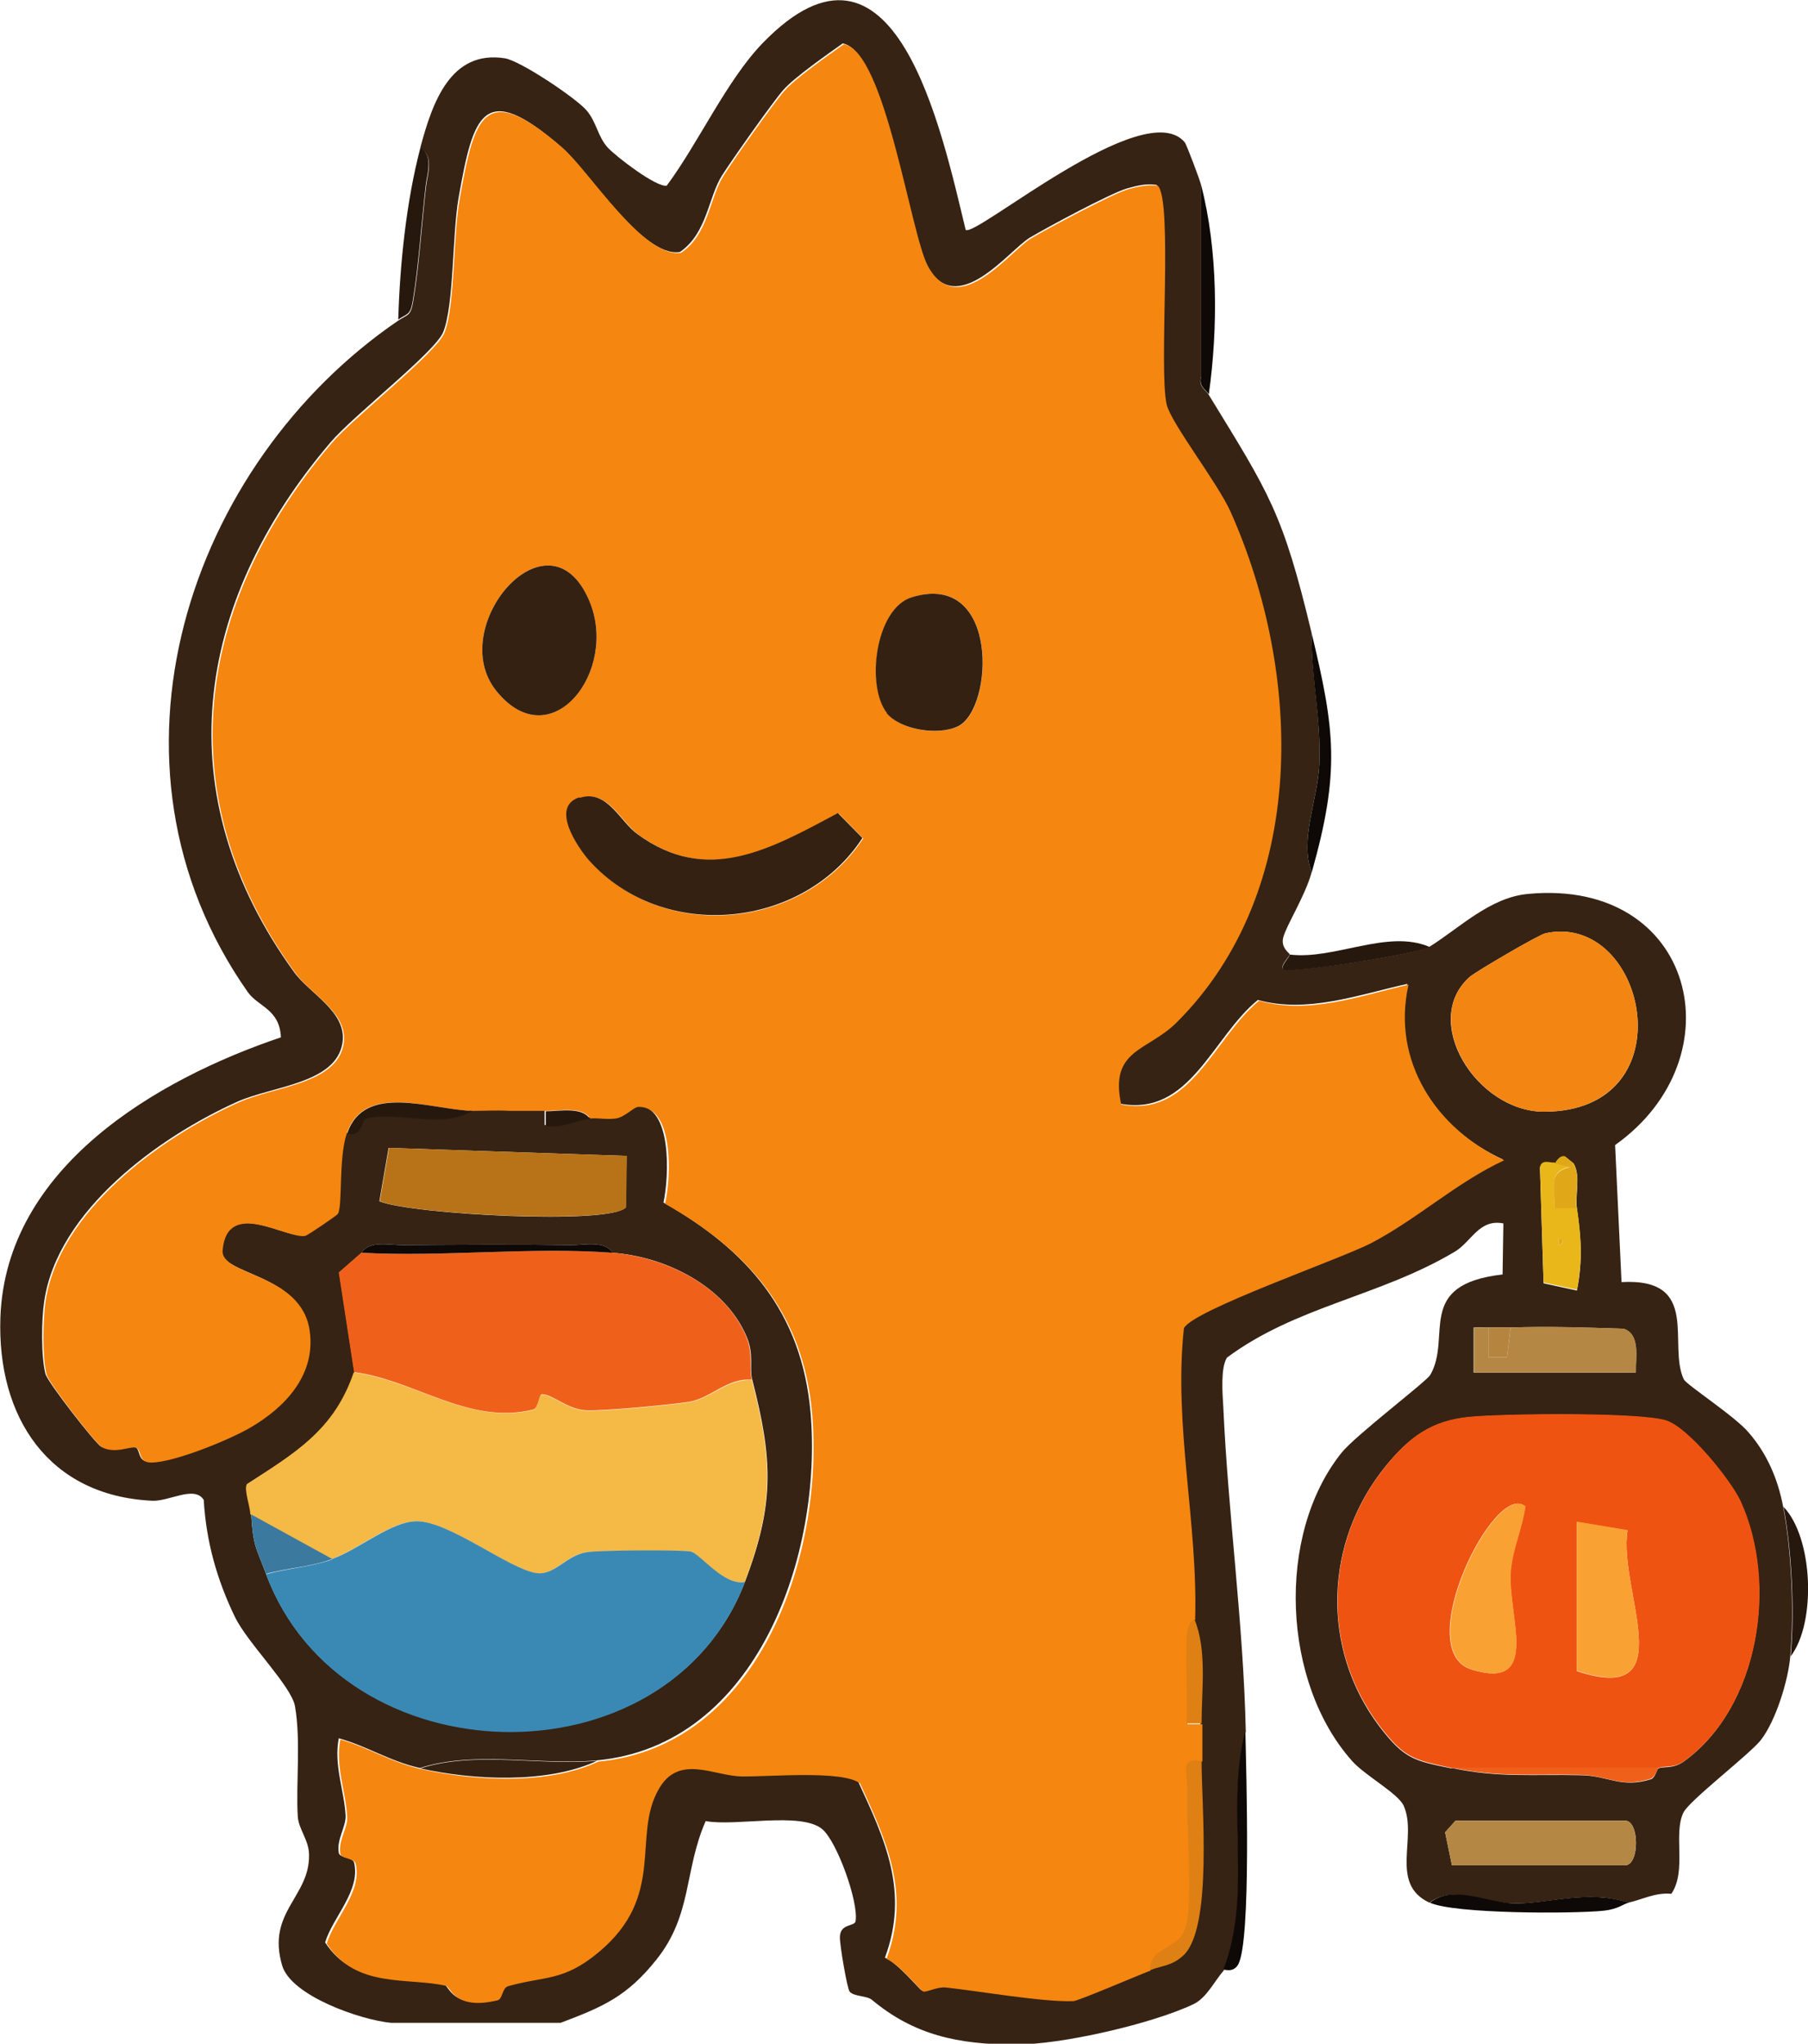 <?xml version="1.0" encoding="UTF-8"?>
<svg id="_레이어_1" data-name="레이어 1" xmlns="http://www.w3.org/2000/svg" viewBox="0 0 44.99 50.85">
  <defs>
    <style>
      .cls-1 {
        fill: #e9b719;
      }

      .cls-2 {
        fill: #362314;
      }

      .cls-3 {
        fill: #de8013;
      }

      .cls-4 {
        fill: #b58745;
      }

      .cls-5 {
        fill: #0e0906;
      }

      .cls-6 {
        fill: #3a89b5;
      }

      .cls-7 {
        fill: #b58540;
      }

      .cls-8 {
        fill: #342112;
      }

      .cls-9 {
        fill: #f58610;
      }

      .cls-10 {
        fill: #b87319;
      }

      .cls-11 {
        fill: #e0a818;
      }

      .cls-12 {
        fill: #3b7a9e;
      }

      .cls-13 {
        fill: #f5b946;
      }

      .cls-14 {
        fill: #27180e;
      }

      .cls-15 {
        fill: #ef5311;
      }

      .cls-16 {
        fill: #ef611a;
      }

      .cls-17 {
        fill: #f38512;
      }

      .cls-18 {
        fill: #faa133;
      }
    </style>
  </defs>
  <g id="dcgNYd.tif">
    <g>
      <path class="cls-2" d="M10.46,3.67c.3-1.12.75-2.43,2.1-2.22.39.06,1.77.99,2.03,1.29s.28.66.54.94c.21.22,1.19.98,1.46.94.79-1.06,1.49-2.62,2.39-3.55,3.29-3.39,4.45,2.18,5.05,4.65.25.19,4.45-3.37,5.45-2.18.04.04.38.94.41,1.07v4.76c-.08.24.11.33.18.44,1.52,2.48,1.85,2.94,2.57,5.95-.01,1.1.24,2.13.19,3.26-.04.88-.5,1.89-.19,2.68-.17.61-.63,1.32-.71,1.63-.06.25.15.38.16.41,0,.07-.2.23-.18.37.2.12,3.39-.38,3.67-.56.74-.46,1.5-1.23,2.46-1.31,4.14-.38,5.22,4.07,2.15,6.25l.16,3.41c1.99-.11,1.14,1.56,1.55,2.42.07.14,1.28.92,1.62,1.33.45.52.72,1.15.85,1.83.21,1.09.28,2.61.18,3.72-.05.61-.36,1.61-.73,2.09-.27.35-1.8,1.52-1.93,1.81-.26.53.09,1.44-.3,2.02-.4-.04-.74.15-1.07.22-1.01-.33-1.97.03-2.84.02-.7,0-1.52-.47-2.11-.02-1.01-.47-.29-1.62-.64-2.41-.14-.31-.96-.75-1.28-1.11-1.74-1.94-1.91-5.62-.27-7.67.34-.43,2.11-1.77,2.21-1.94.55-.94-.4-2.25,1.8-2.5l.02-1.27c-.61-.12-.79.46-1.22.71-1.87,1.11-3.94,1.35-5.66,2.63-.16.26-.11.89-.09,1.22.12,2.68.5,5.37.56,8.08-.51,1.93.19,4.04-.55,5.95-.23.26-.42.67-.74.83-1.02.49-3.31,1.02-4.46,1.01-1.41,0-2.51-.24-3.55-1.11-.13-.11-.46-.08-.56-.21-.06-.08-.25-1.18-.24-1.36.01-.34.37-.25.39-.39.08-.47-.46-1.98-.83-2.29-.53-.44-2.16-.06-2.9-.2-.54,1.23-.33,2.32-1.22,3.44-.73.92-1.33,1.18-2.39,1.58h-4.22c-.75-.07-2.49-.67-2.71-1.43-.39-1.33.69-1.7.67-2.75,0-.36-.26-.64-.28-.95-.05-.8.08-1.9-.07-2.75-.09-.5-1.17-1.56-1.49-2.21-.45-.93-.72-1.88-.78-2.92-.23-.37-.86.04-1.28.02-2.58-.12-3.87-2.08-3.78-4.57.14-3.72,3.87-5.91,6.98-6.96-.03-.7-.56-.76-.82-1.12-4-5.69-1.48-13.16,3.75-16.72.23-.15.3-.11.36-.46.14-.8.22-1.98.32-2.85.03-.3.21-.77-.13-.96ZM29.71,40.28c.07-2.43-.54-4.83-.28-7.25.21-.45,3.9-1.72,4.68-2.13,1.14-.6,2.12-1.51,3.29-2.05-1.69-.77-2.82-2.47-2.38-4.37-1.22.27-2.48.74-3.72.4-1.14.93-1.69,2.91-3.43,2.58-.3-1.37.66-1.32,1.38-2.04,3.3-3.29,3.14-8.7,1.34-12.71-.32-.73-1.48-2.19-1.59-2.67-.2-.9.16-5.07-.22-5.44-.26-.04-.49.02-.74.09-.41.12-1.97.96-2.41,1.22-.52.31-1.83,2.07-2.57.69-.42-.78-1.05-5.33-2.09-5.52-.38.27-1.21.85-1.48,1.16s-1.25,1.7-1.52,2.12c-.35.55-.37,1.44-1.05,1.91-.93.15-2.28-2.03-2.95-2.61-1.94-1.68-2.19-.83-2.56,1.27-.16.92-.11,2.65-.38,3.33-.2.5-2.23,2.07-2.8,2.74-3.43,4.02-4.09,8.81-.91,13.19.39.54,1.33.99,1.2,1.77-.17,1-1.73,1.06-2.61,1.45-1.96.88-4.48,2.71-4.81,4.97-.07.46-.08,1.36.03,1.8.05.21,1.25,1.74,1.38,1.81.32.17.68-.03.84.01s.05.38.38.37c.57,0,1.96-.57,2.47-.87.86-.51,1.62-1.3,1.48-2.38-.18-1.46-2.23-1.38-2.17-2.03.11-1.3,1.6-.26,2.06-.36.05,0,.78-.51.81-.55.13-.22.02-1.39.22-2,.37.13.34-.33.49-.37.78-.17,1.87.27,2.62-.19.3,0,.61-.02.92,0,.2,0,.24,0,.37,0,.18,0,.37,0,.55,0v.37c.39.06.74-.12,1.1-.19.17-.03.4.02.63,0s.44-.29.57-.29c.88-.01.8,1.77.66,2.41,2.08,1.18,3.44,2.72,3.66,5.23.3,3.51-1.32,8.28-5.32,8.65-1.42.13-3.04-.25-4.4.19-.76-.17-1.3-.54-2.02-.74-.13.67.14,1.31.17,1.93.01.27-.23.6-.17.92.02.13.34.11.38.24.17.7-.53,1.36-.72,1.99.74,1.13,2.02.83,2.97,1.05.11.03.21.63,1.28.36.13-.03.11-.31.26-.35.91-.27,1.37-.12,2.25-.84,1.7-1.4.83-2.89,1.5-4.06.5-.88,1.41-.33,2.07-.32s2.49-.15,2.94.17c.66,1.43,1.27,2.73.66,4.37.31.12.86.79.91.81.07.03.34-.12.56-.1.84.09,2.43.37,3.18.34.11,0,1.58-.63,1.92-.76.3-.12.54-.09.83-.37.73-.68.46-3.7.45-4.84,0-.31,0-.62,0-.93,0-.85.14-1.82-.18-2.6ZM38.46,23.22c-.16.03-1.71.94-1.88,1.08-1.25,1.09.16,3.36,1.84,3.36,3.61,0,2.56-4.98.04-4.44ZM15.6,28.76l-5.93-.2-.23,1.33c.82.33,5.77.59,6.13.15l.02-1.28ZM38.69,28.94c-.1.03-.32-.11-.37.12l.09,2.87.83.18c.15-.75.1-1.35,0-2.04-.05-.34.1-.8-.08-1.12l-.21-.17c-.15-.04-.22.17-.25.18ZM9,31.17l-.56.49.38,2.48c-.49,1.44-1.47,2.01-2.66,2.78-.07.15.08.53.09.75.05.82.12.82.37,1.49,1.9,5.1,9.97,5.29,11.92.19.75-1.97.68-3.06.18-5.02-.08-.3.05-.62-.14-1.07-.54-1.28-2.05-2-3.34-2.09-.19-.31-.7-.19-1.01-.19-1.4-.02-2.82-.01-4.22,0-.31,0-.82-.12-1.01.19ZM37.04,33.03c-.12,0-.25-.01-.37,0v1.12s4.03,0,4.03,0c0-.36.12-.95-.3-1.09-.93-.03-1.88-.06-2.82-.03-.18,0-.37-.01-.55,0ZM36.13,43.99c1.17.25,2.02.15,3.22.18.66.01.99.33,1.73.1.11-.03.15-.26.19-.27.14-.06.37.02.64-.18,1.86-1.35,2.33-4.4,1.4-6.45-.24-.54-1.31-1.85-1.86-2.02-.66-.21-4.04-.17-4.88-.09-.95.09-1.5.5-2.09,1.22-1.53,1.88-1.62,4.53-.16,6.47.63.83.88.86,1.8,1.05ZM36.13,46.41h4.31c.36,0,.36-1.11,0-1.11h-4.22l-.26.29.17.82Z"/>
      <path class="cls-5" d="M32.64,21.7c-.31-.79.15-1.8.19-2.68.05-1.13-.21-2.16-.19-3.26.58,2.41.71,3.44,0,5.95Z"/>
      <path class="cls-5" d="M30.08,9.81c-.07-.11-.26-.2-.19-.44v-4.76c.42,1.62.42,3.56.19,5.2Z"/>
      <path class="cls-5" d="M40.53,47.34c-.13.03-.26.16-.62.2-.78.08-3.73.08-4.33-.2.59-.46,1.41,0,2.11.02.87,0,1.83-.35,2.84-.02Z"/>
      <path class="cls-14" d="M9.91,7.95c.04-1.37.2-2.94.55-4.27.34.19.16.67.13.96-.1.87-.18,2.04-.32,2.85-.06.36-.14.31-.36.46Z"/>
      <path class="cls-5" d="M30.99,43.06c.02,1.01.15,5.23-.18,5.82-.13.22-.35.11-.37.13.74-1.91.04-4.01.55-5.95Z"/>
      <path class="cls-14" d="M35.58,23.56c-.28.17-3.47.68-3.67.56-.01-.14.18-.3.18-.37,1.11.14,2.44-.64,3.48-.19Z"/>
      <path class="cls-14" d="M44.56,41.21c.1-1.11.03-2.62-.18-3.72.74.77.82,2.88.18,3.72Z"/>
      <path class="cls-9" d="M8.63,28.2c-.21.62-.1,1.78-.22,2-.02.04-.76.54-.81.55-.46.09-1.95-.95-2.06.36-.05.65,1.99.56,2.17,2.03.14,1.08-.62,1.88-1.48,2.38-.51.3-1.9.87-2.47.87-.33,0-.23-.33-.38-.37s-.51.16-.84-.01c-.14-.07-1.33-1.6-1.38-1.81-.11-.43-.09-1.34-.03-1.8.33-2.26,2.85-4.09,4.81-4.97.88-.4,2.44-.45,2.61-1.45.13-.78-.81-1.23-1.2-1.77-3.18-4.38-2.52-9.17.91-13.19.57-.66,2.6-2.24,2.8-2.74.27-.68.21-2.41.38-3.33.37-2.1.62-2.95,2.56-1.27.67.58,2.01,2.75,2.95,2.61.68-.46.7-1.35,1.05-1.91.27-.43,1.25-1.81,1.52-2.12s1.1-.89,1.48-1.16c1.03.18,1.66,4.73,2.09,5.52.75,1.38,2.05-.38,2.57-.69.44-.26,2.01-1.1,2.41-1.22.25-.07.48-.12.74-.09.38.37.02,4.54.22,5.44.11.47,1.26,1.94,1.59,2.67,1.79,4.01,1.96,9.42-1.34,12.71-.72.72-1.68.66-1.38,2.04,1.74.34,2.29-1.64,3.43-2.58,1.25.35,2.5-.12,3.72-.4-.43,1.9.69,3.59,2.38,4.37-1.17.54-2.15,1.45-3.29,2.05-.78.41-4.47,1.68-4.68,2.13-.26,2.42.35,4.82.28,7.25,0,.02-.17.05-.19.45-.03.71.04,1.44,0,2.15h.37c0,.31,0,.62,0,.93-.56-.1-.35.28-.37.64-.04.92.18,2.76-.04,3.5-.16.56-.92.48-.88,1.06-.34.13-1.81.76-1.92.76-.75.03-2.34-.25-3.18-.34-.21-.02-.48.13-.56.1-.06-.02-.6-.69-.91-.81.61-1.64,0-2.93-.66-4.37-.45-.33-2.24-.16-2.94-.17s-1.57-.57-2.07.32c-.67,1.17.2,2.65-1.5,4.06-.88.73-1.34.58-2.25.84-.15.05-.13.32-.26.35-1.07.26-1.17-.34-1.28-.36-.95-.22-2.24.08-2.97-1.05.19-.63.89-1.29.72-1.99-.03-.14-.35-.12-.38-.24-.06-.33.19-.66.17-.92-.03-.62-.3-1.26-.17-1.93.72.21,1.26.57,2.02.74,1.31.29,3.15.4,4.4-.19,4-.37,5.62-5.13,5.32-8.65-.22-2.51-1.58-4.05-3.66-5.23.15-.64.23-2.42-.66-2.41-.12,0-.34.26-.57.29s-.46-.02-.63,0c-.2-.31-.76-.19-1.1-.19-.18,0-.37,0-.55,0h-.37c-.3-.02-.61,0-.92,0-1.04-.03-2.69-.72-3.12.56ZM12.35,17.19c1.36,1.69,3.06-.5,2.31-2.25-1.01-2.36-3.59.66-2.31,2.25ZM22.07,17.74c.34.43,1.29.57,1.78.33.88-.43,1.03-3.88-1.15-3.21-.91.28-1.16,2.21-.62,2.88ZM14.43,19.85c-.73.24-.05,1.25.25,1.57,1.85,2.06,5.32,1.7,6.8-.56l-.61-.62c-1.7.91-3.25,1.78-4.98.53-.44-.32-.77-1.14-1.44-.91Z"/>
      <path class="cls-15" d="M41.26,43.99h-5.13c-.92-.2-1.17-.22-1.8-1.05-1.47-1.94-1.37-4.59.16-6.47.59-.73,1.14-1.13,2.09-1.22.83-.08,4.21-.12,4.88.09.55.17,1.61,1.48,1.86,2.02.93,2.05.46,5.1-1.4,6.45-.27.2-.5.11-.64.18ZM37.96,37.49c-.74-.71-2.88,3.58-1.34,4.05,1.75.54.88-1.36.97-2.47.05-.55.29-1.04.36-1.58ZM39.24,37.86v3.72c2.67.88,1.01-2.05,1.26-3.5l-1.26-.21Z"/>
      <path class="cls-13" d="M8.81,34.15c1.5.19,2.87,1.32,4.46.93.14-.04.12-.38.22-.38.26,0,.63.38,1.1.4.41.02,2.11-.14,2.55-.21.55-.09.97-.6,1.57-.55.5,1.96.57,3.05-.18,5.02-.54.11-1.13-.73-1.37-.76-.31-.03-2.28-.02-2.57.02-.52.08-.79.59-1.25.52-.67-.1-2.17-1.29-2.98-1.29-.64,0-1.45.71-2.11.94l-2.02-1.11c-.01-.22-.16-.6-.09-.75,1.19-.77,2.17-1.34,2.66-2.78Z"/>
      <path class="cls-6" d="M8.26,38.79c.66-.23,1.47-.94,2.11-.94.81,0,2.3,1.19,2.98,1.29.46.06.73-.44,1.25-.52.29-.05,2.25-.06,2.57-.02.24.03.83.87,1.37.76-1.95,5.1-10.02,4.92-11.92-.19.58-.16,1.06-.17,1.65-.37Z"/>
      <path class="cls-16" d="M15.23,31.17c1.3.1,2.81.81,3.34,2.09.18.44.06.77.14,1.07-.6-.06-1.02.46-1.57.55-.44.07-2.14.23-2.55.21-.47-.02-.84-.4-1.1-.4-.09,0-.08.34-.22.38-1.59.4-2.96-.74-4.46-.93l-.38-2.48.56-.49c2.04.11,4.22-.15,6.23,0Z"/>
      <path class="cls-17" d="M38.46,23.22c2.52-.54,3.57,4.43-.04,4.44-1.68,0-3.08-2.28-1.84-3.36.17-.14,1.72-1.05,1.88-1.08Z"/>
      <path class="cls-10" d="M15.6,28.76l-.02,1.28c-.36.43-5.31.18-6.13-.15l.23-1.33,5.93.2Z"/>
      <path class="cls-4" d="M36.13,46.41l-.17-.82.26-.29h4.22c.36,0,.36,1.11,0,1.11h-4.31Z"/>
      <path class="cls-4" d="M37.04,33.03v.74s.46,0,.46,0l.09-.74c.93-.04,1.88,0,2.82.03.42.14.29.73.3,1.09h-4.03v-1.12c.12,0,.25,0,.37,0Z"/>
      <path class="cls-1" d="M38.69,28.94l.37.09c-.56.14-.36.51-.37,1.02h.55c.1.69.15,1.29,0,2.04l-.83-.18-.09-2.87c.05-.22.27-.09.37-.12ZM38.79,30.8v.19c.12-.06.12-.12,0-.19Z"/>
      <path class="cls-3" d="M29.9,43.81c0,1.13.28,4.15-.45,4.84-.29.27-.53.25-.83.37-.04-.58.72-.5.88-1.06.21-.74,0-2.58.04-3.5.01-.36-.19-.75.37-.64Z"/>
      <path class="cls-12" d="M6.25,37.68l2.02,1.11c-.59.21-1.07.21-1.65.37-.25-.67-.32-.67-.37-1.49Z"/>
      <path class="cls-8" d="M14.86,43.81c-1.25.58-3.09.48-4.4.19,1.36-.44,2.98-.06,4.4-.19Z"/>
      <path class="cls-16" d="M41.26,43.99s-.08.24-.19.27c-.74.23-1.06-.08-1.73-.1-1.19-.03-2.04.07-3.22-.18h5.13Z"/>
      <path class="cls-5" d="M15.23,31.17c-2.02-.15-4.2.11-6.23,0,.19-.31.7-.19,1.01-.19,1.4-.01,2.82-.02,4.22,0,.31,0,.82-.12,1.01.19Z"/>
      <path class="cls-3" d="M29.9,42.88h-.37c.03-.71-.04-1.44,0-2.15.02-.4.19-.43.19-.45.32.78.18,1.75.18,2.6Z"/>
      <path class="cls-14" d="M11.75,27.64c-.76.46-1.84.01-2.62.19-.15.03-.12.5-.49.37.43-1.27,2.08-.59,3.12-.56Z"/>
      <path class="cls-11" d="M39.24,30.06h-.55c0-.51-.19-.88.37-1.02l-.37-.09s.11-.22.25-.18l.21.17c.19.33.04.78.08,1.12Z"/>
      <path class="cls-7" d="M37.59,33.03l-.09.74h-.46s0-.74,0-.74c.18-.01.37,0,.55,0Z"/>
      <path class="cls-14" d="M14.68,27.83c-.36.06-.71.25-1.1.19v-.37c.34,0,.9-.12,1.1.19Z"/>
      <path class="cls-14" d="M13.03,27.64c-.12,0-.17,0-.37,0h.37Z"/>
      <path class="cls-8" d="M14.43,19.85c.68-.22,1,.6,1.44.91,1.73,1.26,3.28.38,4.98-.53l.61.62c-1.47,2.26-4.95,2.62-6.8.56-.29-.33-.97-1.33-.25-1.57Z"/>
      <path class="cls-8" d="M12.35,17.19c-1.28-1.59,1.3-4.61,2.31-2.25.75,1.75-.95,3.94-2.31,2.25Z"/>
      <path class="cls-8" d="M22.07,17.74c-.53-.67-.29-2.6.62-2.88,2.19-.67,2.04,2.78,1.15,3.21-.49.24-1.44.09-1.78-.33Z"/>
      <path class="cls-18" d="M39.24,37.86l1.26.21c-.25,1.46,1.41,4.39-1.26,3.5v-3.72Z"/>
      <path class="cls-18" d="M37.96,37.49c-.08.54-.31,1.03-.36,1.58-.1,1.11.78,3.01-.97,2.47-1.54-.47.6-4.76,1.34-4.05Z"/>
      <path class="cls-11" d="M38.79,30.8c.12.06.12.12,0,.19v-.19Z"/>
    </g>
  </g>
</svg>